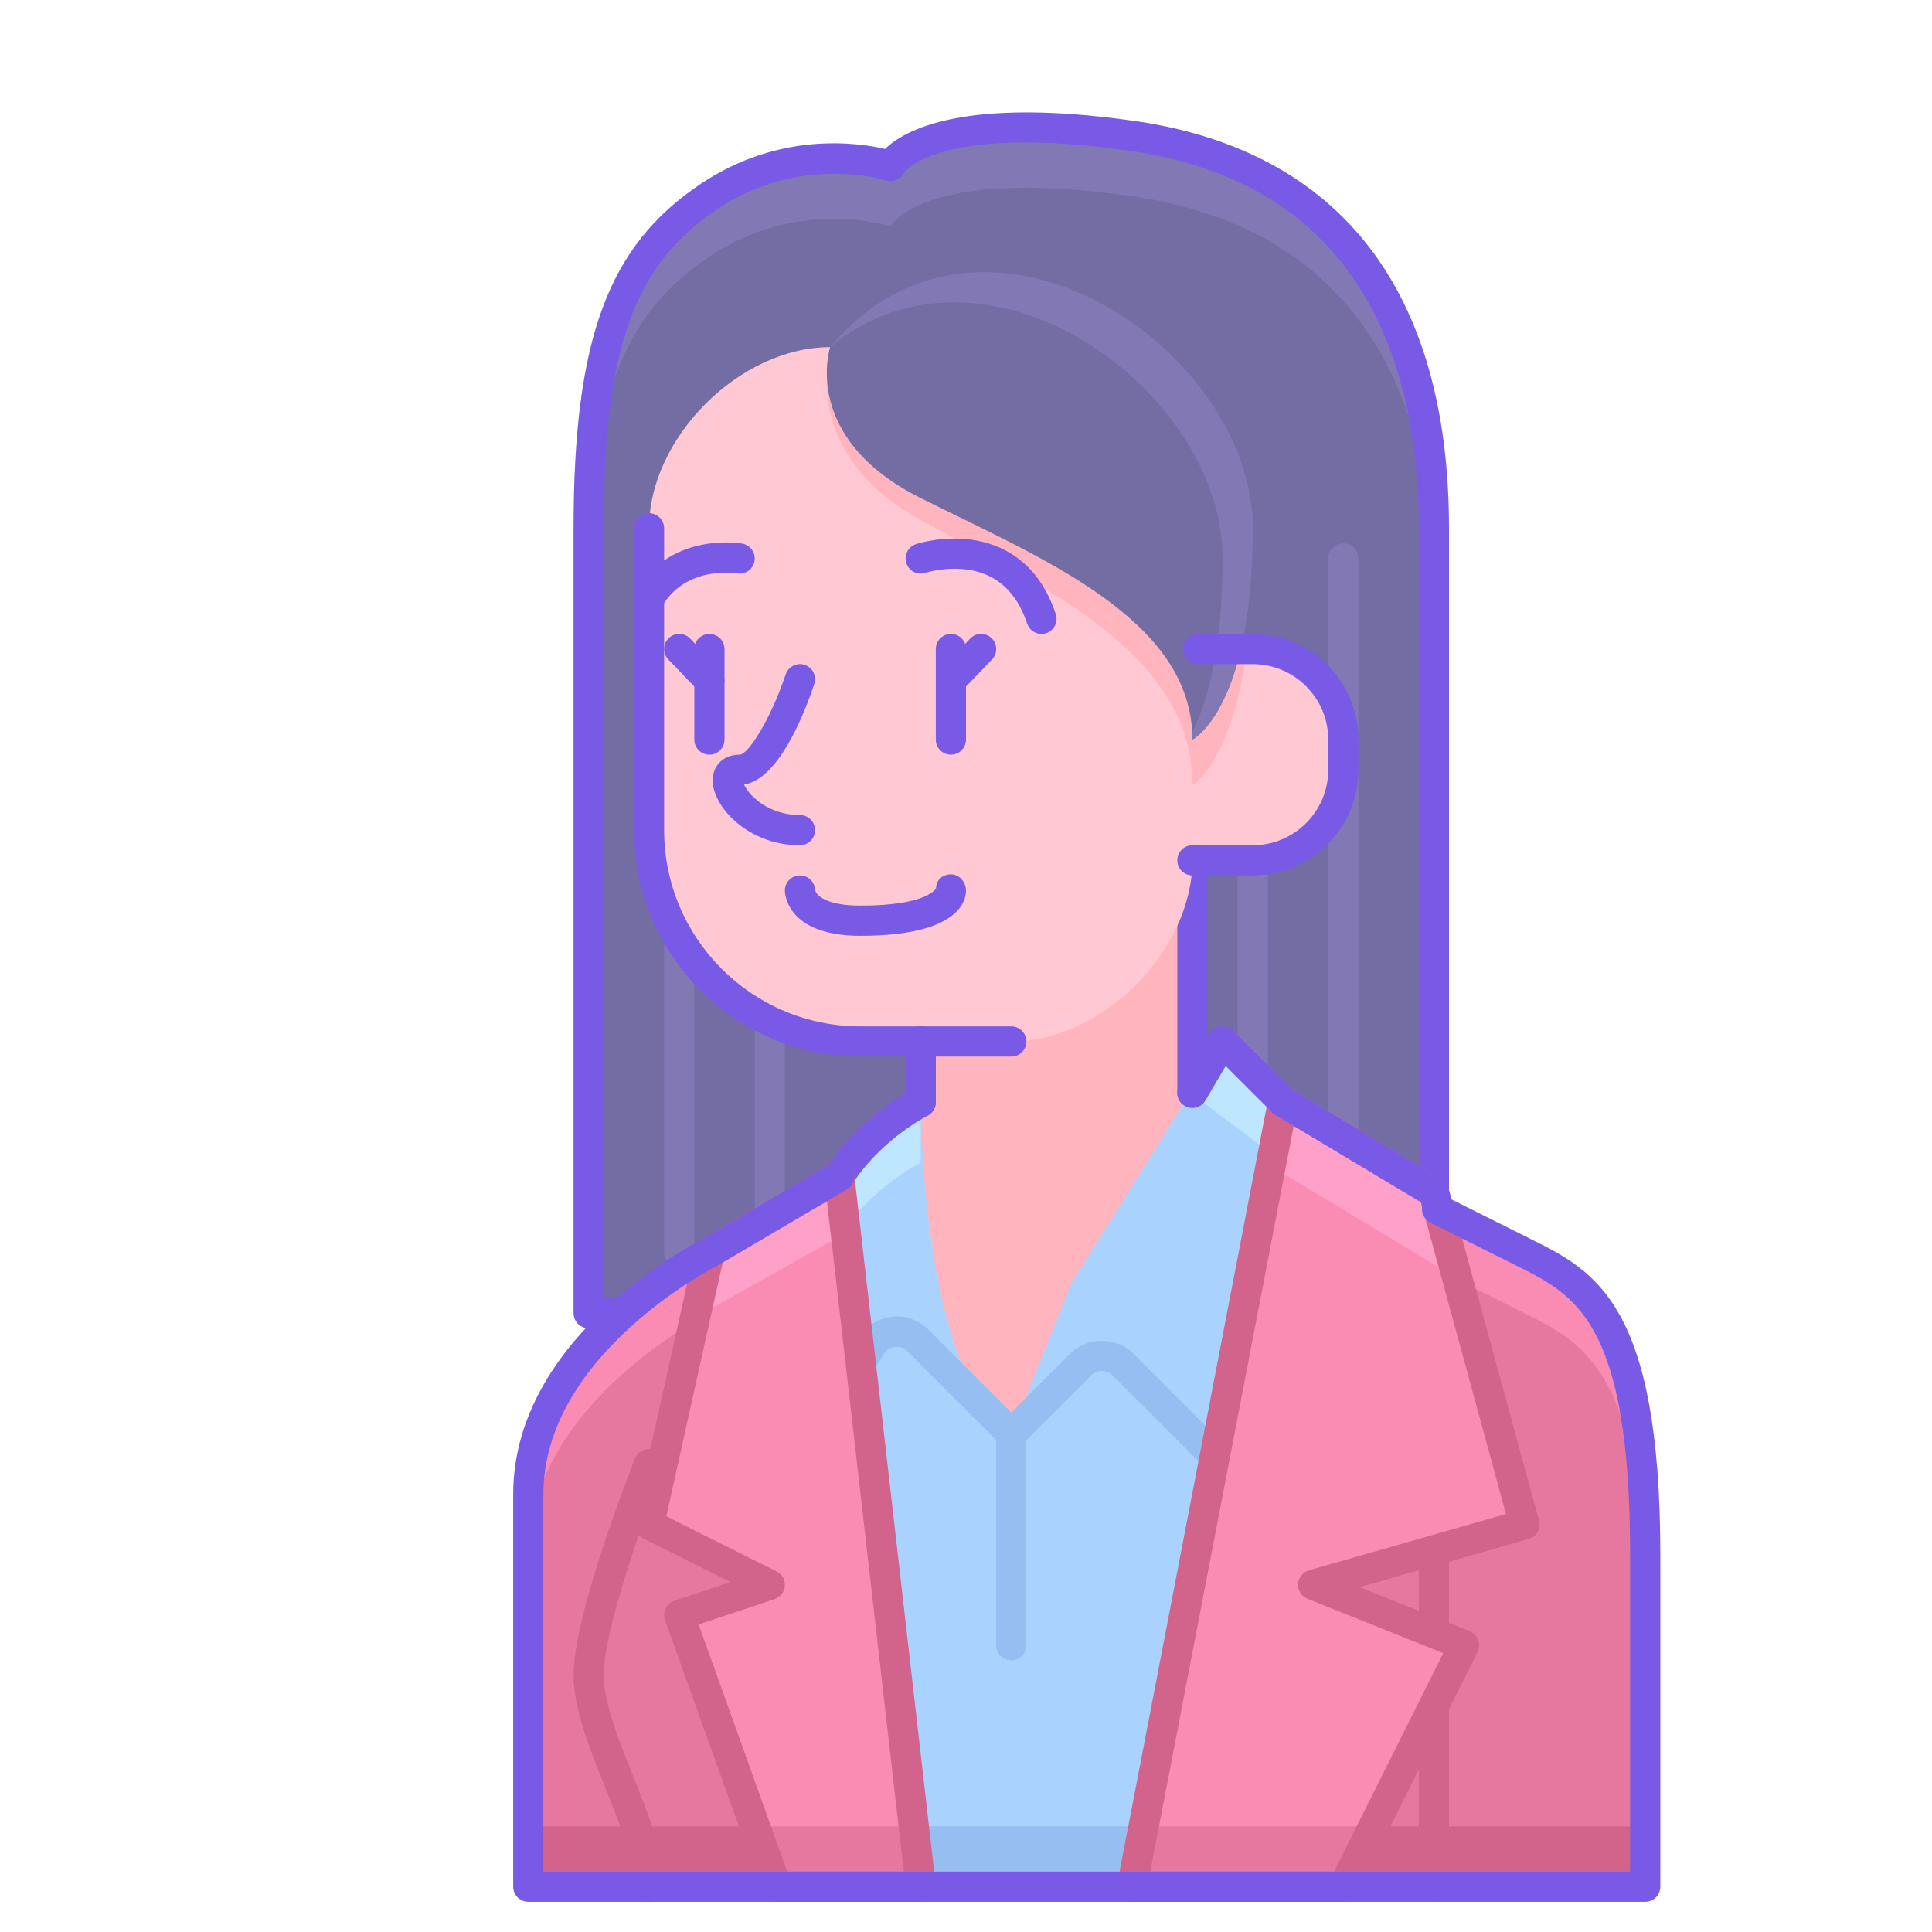 <svg enable-background="new 0 0 64 64" height="512" viewBox="0 0 64 64" width="512" xmlns="http://www.w3.org/2000/svg"><path d="m29.5 5.5s1-2 8-1 10 6 10 13 0 26 0 26h-28s0-20 0-26 1-9 4-11 6-1 6-1z" fill="#746da3"/><g fill="#8278b4"><path d="m44.5 39c-.276 0-.5-.224-.5-.5v-20c0-.276.224-.5.5-.5s.5.224.5.5v20c0 .276-.224.5-.5.5z"/><path d="m41.5 39c-.276 0-.5-.224-.5-.5v-13c0-.276.224-.5.5-.5s.5.224.5.5v13c0 .276-.224.5-.5.5z"/><path d="m22.5 42c-.276 0-.5-.224-.5-.5v-16c0-.276.224-.5.5-.5s.5.224.5.5v16c0 .276-.224.5-.5.5z"/><path d="m25.5 42c-.276 0-.5-.224-.5-.5v-16c0-.276.224-.5.5-.5s.5.224.5.5v16c0 .276-.224.5-.5.5z"/><path d="m37.5 4.5c-7-1-8 1-8 1s-3-1-6 1-4 5-4 11v2c0-6 1-9 4-11s6-1 6-1 1-2 8-1 10 6 10 13c0-.737 0-1.414 0-2 0-7-3-12-10-13z"/></g><path d="m47.5 44h-28c-.276 0-.5-.224-.5-.5v-26c0-6.27 1.145-9.364 4.223-11.416 2.604-1.736 5.187-1.362 6.097-1.15.633-.62 2.599-1.734 8.251-.929 6.823.974 10.429 5.641 10.429 13.495v26c0 .276-.224.5-.5.5zm-27.5-1h27v-25.5c0-5.081-1.661-11.375-9.571-12.505-6.355-.908-7.473.711-7.482.729-.11.222-.37.33-.604.251-.027-.009-2.819-.89-5.566.941-2.789 1.859-3.777 4.629-3.777 10.584z" fill="#785ae6"/><path d="m46.5 39.5s2 1 4 2 4 2 4 10 0 11 0 11h-37s0-9 0-13c0-5 6-8 6-8z" fill="#e678a0"/><path d="m17.5 62.5h37s0-.611 0-2h-37z" fill="#d2648c"/><path d="m47.5 63c-.276 0-.5-.224-.5-.5v-13c0-.276.224-.5.5-.5s.5.224.5.5v13c0 .276-.224.5-.5.5z" fill="#d2648c"/><path d="m50.5 41.5c-2-1-4-2-4-2l-23 2s-6 3-6 8v2c0-5 6-8 6-8l23-2s2 1 4 2 4 2 4 10c0-.633 0-1.29 0-2 0-8-2-9-4-10z" fill="#fa8cb4"/><path d="m21.5 63c-.276 0-.5-.224-.5-.5 0-.904-.49-2.129-.964-3.314-.51-1.273-1.036-2.59-1.036-3.686 0-2.072 1.953-6.978 2.036-7.186.103-.257.396-.382.65-.279.256.103.381.394.279.65-.02.05-1.965 4.934-1.965 6.815 0 .904.49 2.129.964 3.314.51 1.273 1.036 2.59 1.036 3.686 0 .276-.224.5-.5.5z" fill="#d2648c"/><path d="m30.5 62.5h7l3-14-4-4-3 3-4-4-1 2z" fill="#aad2ff"/><path d="m30.265 60.5.235 2h7l.429-2z" fill="#96bef0"/><path d="m33.5 55c-.276 0-.5-.224-.5-.5v-7c0-.276.224-.5.5-.5s.5.224.5.5v7c0 .276-.224.5-.5.5z" fill="#96bef0"/><path d="m30.445 32.5v11l1.77 3 1.23 1 6.055-6v-11.76z" fill="#ffb4be"/><path d="m39.5 36.702c-.276 0-.5-.224-.5-.5v-7.462c0-.276.224-.5.5-.5s.5.224.5.5v7.462c0 .277-.224.5-.5.5z" fill="#785ae6"/><path d="m30.5 37c-.276 0-.5-.224-.5-.5v-2c0-.276.224-.5.5-.5s.5.224.5.5v2c0 .276-.224.5-.5.5z" fill="#785ae6"/><path d="m33.5 47.5 2-5 5-8 2 2-2 12-3.293-3.293c-.391-.391-1.024-.391-1.414 0z" fill="#aad2ff"/><path d="m40.5 49c-.128 0-.256-.049-.354-.146l-3.293-3.293c-.195-.195-.512-.195-.707 0l-2.293 2.293c-.195.195-.512.195-.707 0s-.195-.512 0-.707l2.293-2.293c.585-.585 1.536-.585 2.121 0l3.293 3.293c.195.195.195.512 0 .707-.097.097-.225.146-.353.146z" fill="#96bef0"/><path d="m42.5 36.5 5 3 3 11-7 2 5 2-4 8h-7z" fill="#fa8cb4"/><path d="m37.885 60.5-.385 2h7l1-2z" fill="#e678a0"/><path d="m42.204 38.278.296-1.778-2-2-1.064 1.702z" fill="#bee6ff"/><path d="m42.092 38.62 6.186 3.732-.778-2.852-5-3z" fill="#ffa0c8"/><path d="m44.5 63h-7c-.149 0-.291-.066-.385-.182-.095-.115-.134-.266-.106-.413l5-26c.031-.161.138-.296.287-.362s.321-.056.461.028l5 3c.11.066.191.173.225.297l3 11c.072.264-.082.537-.345.612l-5.594 1.598 3.642 1.457c.13.052.232.156.282.287s.042.276-.02.401l-4 8c-.085.17-.258.277-.447.277zm-6.395-1h6.085l3.619-7.238-4.495-1.798c-.199-.08-.325-.276-.314-.49s.157-.396.362-.456l6.525-1.864-2.817-10.33-4.214-2.528z" fill="#d2648c"/><path d="m47.657 40.579c-.22 0-.421-.146-.482-.369l-.105-.385-4.828-2.896c-.237-.142-.313-.449-.171-.686s.448-.313.686-.171l5 3c.11.066.191.173.225.297l.158.579c.073.267-.084.541-.351.614-.044.012-.088.017-.132.017z" fill="#785ae6"/><path d="m33.5 47.5-3.094-3.094c-.46-.46-1.23-.365-1.565.193l-2.341 3.901s0-7 1-9 3-2.986 3-2.986 0 8.986 3 10.986z" fill="#aad2ff"/><path d="m26.5 49c-.087 0-.176-.023-.257-.071-.237-.142-.313-.449-.171-.686l2.341-3.902c.24-.399.642-.66 1.104-.717.458-.059.916.099 1.244.428l3.094 3.094c.195.195.195.512 0 .707s-.512.195-.707 0l-3.094-3.094c-.109-.109-.26-.161-.415-.143-.154.019-.289.106-.368.239l-2.341 3.902c-.095.157-.261.243-.43.243z" fill="#96bef0"/><path d="m27.5 41.5c1-2 3-2.986 3-2.986v-2s-2 .986-3 2.986-1 9-1 9l.044-.073c.08-2.23.307-5.628.956-6.927z" fill="#bee6ff"/><path d="m26.5 49c-.276 0-.5-.224-.5-.5 0-.291.012-7.142 1.053-9.224 1.063-2.126 3.138-3.167 3.226-3.21.248-.123.546-.021.669.227.122.247.021.547-.226.67-.019.009-1.866.943-2.774 2.761-.778 1.554-.948 6.862-.948 8.776 0 .276-.224.5-.5.5z" fill="#785ae6"/><path d="m27.803 38.968 2.697 23.532h-4.774l-3.226-9 3-1-4-2 2-9z" fill="#fa8cb4"/><path d="m25.009 60.5.717 2h4.774l-.229-2z" fill="#e678a0"/><path d="m27.803 40.968v-2l-4.303 2.532-.477 2.147z" fill="#ffa0c8"/><path d="m30.5 63h-4.774c-.211 0-.399-.133-.471-.331l-3.226-9c-.045-.127-.038-.267.021-.388s.164-.213.292-.255l1.855-.619-2.92-1.46c-.205-.103-.314-.332-.265-.556l2-9c.03-.135.115-.252.235-.323l4.303-2.532c.146-.085.326-.092.477-.016.151.075.254.222.273.39l2.697 23.532c.017.142-.029.284-.124.39-.095.107-.23.168-.373.168zm-4.422-1h3.861l-2.545-22.211-3.453 2.032-1.868 8.407 3.651 1.825c.181.09.29.281.275.483-.014.202-.148.375-.34.438l-2.515.838z" fill="#d2648c"/><path d="m42.5 37c-.128 0-.256-.049-.354-.146l-1.543-1.543-.672 1.145c-.14.238-.446.318-.685.178-.238-.14-.317-.446-.178-.685l1-1.702c.079-.133.214-.223.368-.243.157-.017.308.033.417.143l2 2c.195.195.195.512 0 .707-.097.097-.225.146-.353.146z" fill="#785ae6"/><path d="m23.5 42c-.171 0-.338-.088-.432-.247-.14-.238-.061-.544.178-.685l4.303-2.532c.238-.14.544-.061.685.178.14.238.061.544-.178.685l-4.303 2.532c-.079.047-.167.069-.253.069z" fill="#785ae6"/><path d="m54.5 63h-37c-.276 0-.5-.224-.5-.5v-13c0-5.249 6.02-8.319 6.276-8.447.248-.122.547-.023.67.224.124.247.024.547-.223.671-.056.028-5.723 2.925-5.723 7.552v12.5h36v-10.5c0-7.691-1.809-8.595-3.724-9.553l-2.895-1.447c-.247-.124-.347-.424-.224-.671.124-.248.423-.346.671-.224l2.896 1.448c2.102 1.051 4.276 2.138 4.276 10.447v11c0 .276-.224.5-.5.5z" fill="#785ae6"/><path d="m39.5 28.5h2c1.657 0 3-1.343 3-3v-1c0-1.657-1.343-3-3-3h-1.811s-9.189-10-12.189-10-6 3-6 6v10c0 3.866 3.134 7 7 7h5c3 0 6-3 6-6z" fill="#ffc8d2"/><path d="m39.341 21.5-.918-3.085-1.423-.915-8.599-6.761c-.311.294-.613.624-.901 1.002 0 0-1 3.291 3 5.484s9 4.388 9 8.775c0 0 1.392-.777 1.852-4.867z" fill="#ffb4be"/><path d="m27.5 11.5s-1 3 3 5 9 4 9 8c0 0 2-1 2-7s-9-12-14-6z" fill="#746da3"/><path d="m27.505 11.495c5.109-4.227 12.995 1.388 12.995 7.005 0 3.035-.511 4.787-1.017 5.781.003.074.017.143.017.219 0 0 2-1 2-7 0-5.998-8.995-11.996-13.995-6.005z" fill="#8278b4"/><g fill="#785ae6"><path d="m41.5 29c-.276 0-.5-.224-.5-.5s.224-.5.5-.5c1.378 0 2.5-1.122 2.5-2.5v-1c0-1.378-1.122-2.5-2.5-2.5h-1.811c-.276 0-.5-.224-.5-.5s.224-.5.5-.5h1.811c1.93 0 3.5 1.57 3.5 3.5v1c0 1.93-1.57 3.5-3.5 3.5z"/><path d="m41.5 29h-2c-.276 0-.5-.224-.5-.5s.224-.5.5-.5h2c.276 0 .5.224.5.5s-.224.5-.5.5z"/><path d="m33.5 35h-5c-4.136 0-7.5-3.364-7.5-7.5v-10c0-.276.224-.5.5-.5s.5.224.5.5v10c0 3.584 2.916 6.5 6.5 6.5h5c.276 0 .5.224.5.5s-.224.5-.5.5z"/><path d="m31.5 25c-.276 0-.5-.224-.5-.5v-3c0-.276.224-.5.5-.5s.5.224.5.5v3c0 .276-.224.5-.5.5z"/><path d="m23.5 25c-.276 0-.5-.224-.5-.5v-3c0-.276.224-.5.5-.5s.5.224.5.5v3c0 .276-.224.5-.5.5z"/><path d="m30.5 37c-.276 0-.5-.224-.5-.5v-2c0-.276.224-.5.5-.5s.5.224.5.5v2c0 .276-.224.5-.5.5z"/><path d="m26.5 28c-1.739 0-2.892-1.292-2.892-2.146 0-.243.088-.461.249-.616.112-.109.315-.238.643-.238.289 0 1.034-1.186 1.526-2.658.087-.261.371-.405.632-.316.262.087.403.37.316.632-.321.964-1.173 3.155-2.327 3.331.042.094.123.223.258.363.188.195.719.648 1.595.648.276 0 .5.224.5.5s-.224.5-.5.5z"/><path d="m28.5 31c-2.472 0-2.5-1.439-2.5-1.5 0-.276.224-.5.5-.5.268 0 .487.211.5.476.028.184.376.524 1.5.524 2.23 0 2.506-.566 2.508-.572 0-.276.22-.464.496-.464s.496.26.496.536c0 .352-.252 1.5-3.5 1.5zm-1.5-1.5h.01z"/><path d="m31.5 23.041c-.125 0-.25-.046-.346-.14-.199-.191-.206-.508-.014-.707l1-1.041c.192-.2.508-.206.707-.014.199.191.206.508.014.707l-1 1.041c-.099.103-.23.154-.361.154z"/><path d="m23.5 23.041c-.131 0-.262-.051-.36-.154l-1-1.041c-.191-.199-.185-.516.014-.707.198-.192.516-.186.707.014l1 1.041c.191.199.185.516-.014.707-.097.094-.222.14-.347.14z"/><path d="m34.5 21c-.209 0-.404-.132-.474-.342-.35-1.05-1.013-1.651-1.972-1.788-.738-.105-1.39.103-1.396.104-.265.089-.545-.054-.632-.316s.054-.545.316-.632c.035-.012.873-.287 1.854-.146.938.134 2.181.67 2.778 2.462.087.262-.054.545-.316.632-.053.018-.106.026-.158.026z"/><path d="m21.5 20.326c-.087 0-.176-.023-.256-.071-.237-.142-.314-.449-.173-.686 1.163-1.947 3.418-1.579 3.515-1.562.272.047.454.307.407.579-.047.271-.301.456-.577.407-.079-.012-1.683-.256-2.486 1.089-.095.157-.26.244-.43.244z"/></g></svg>